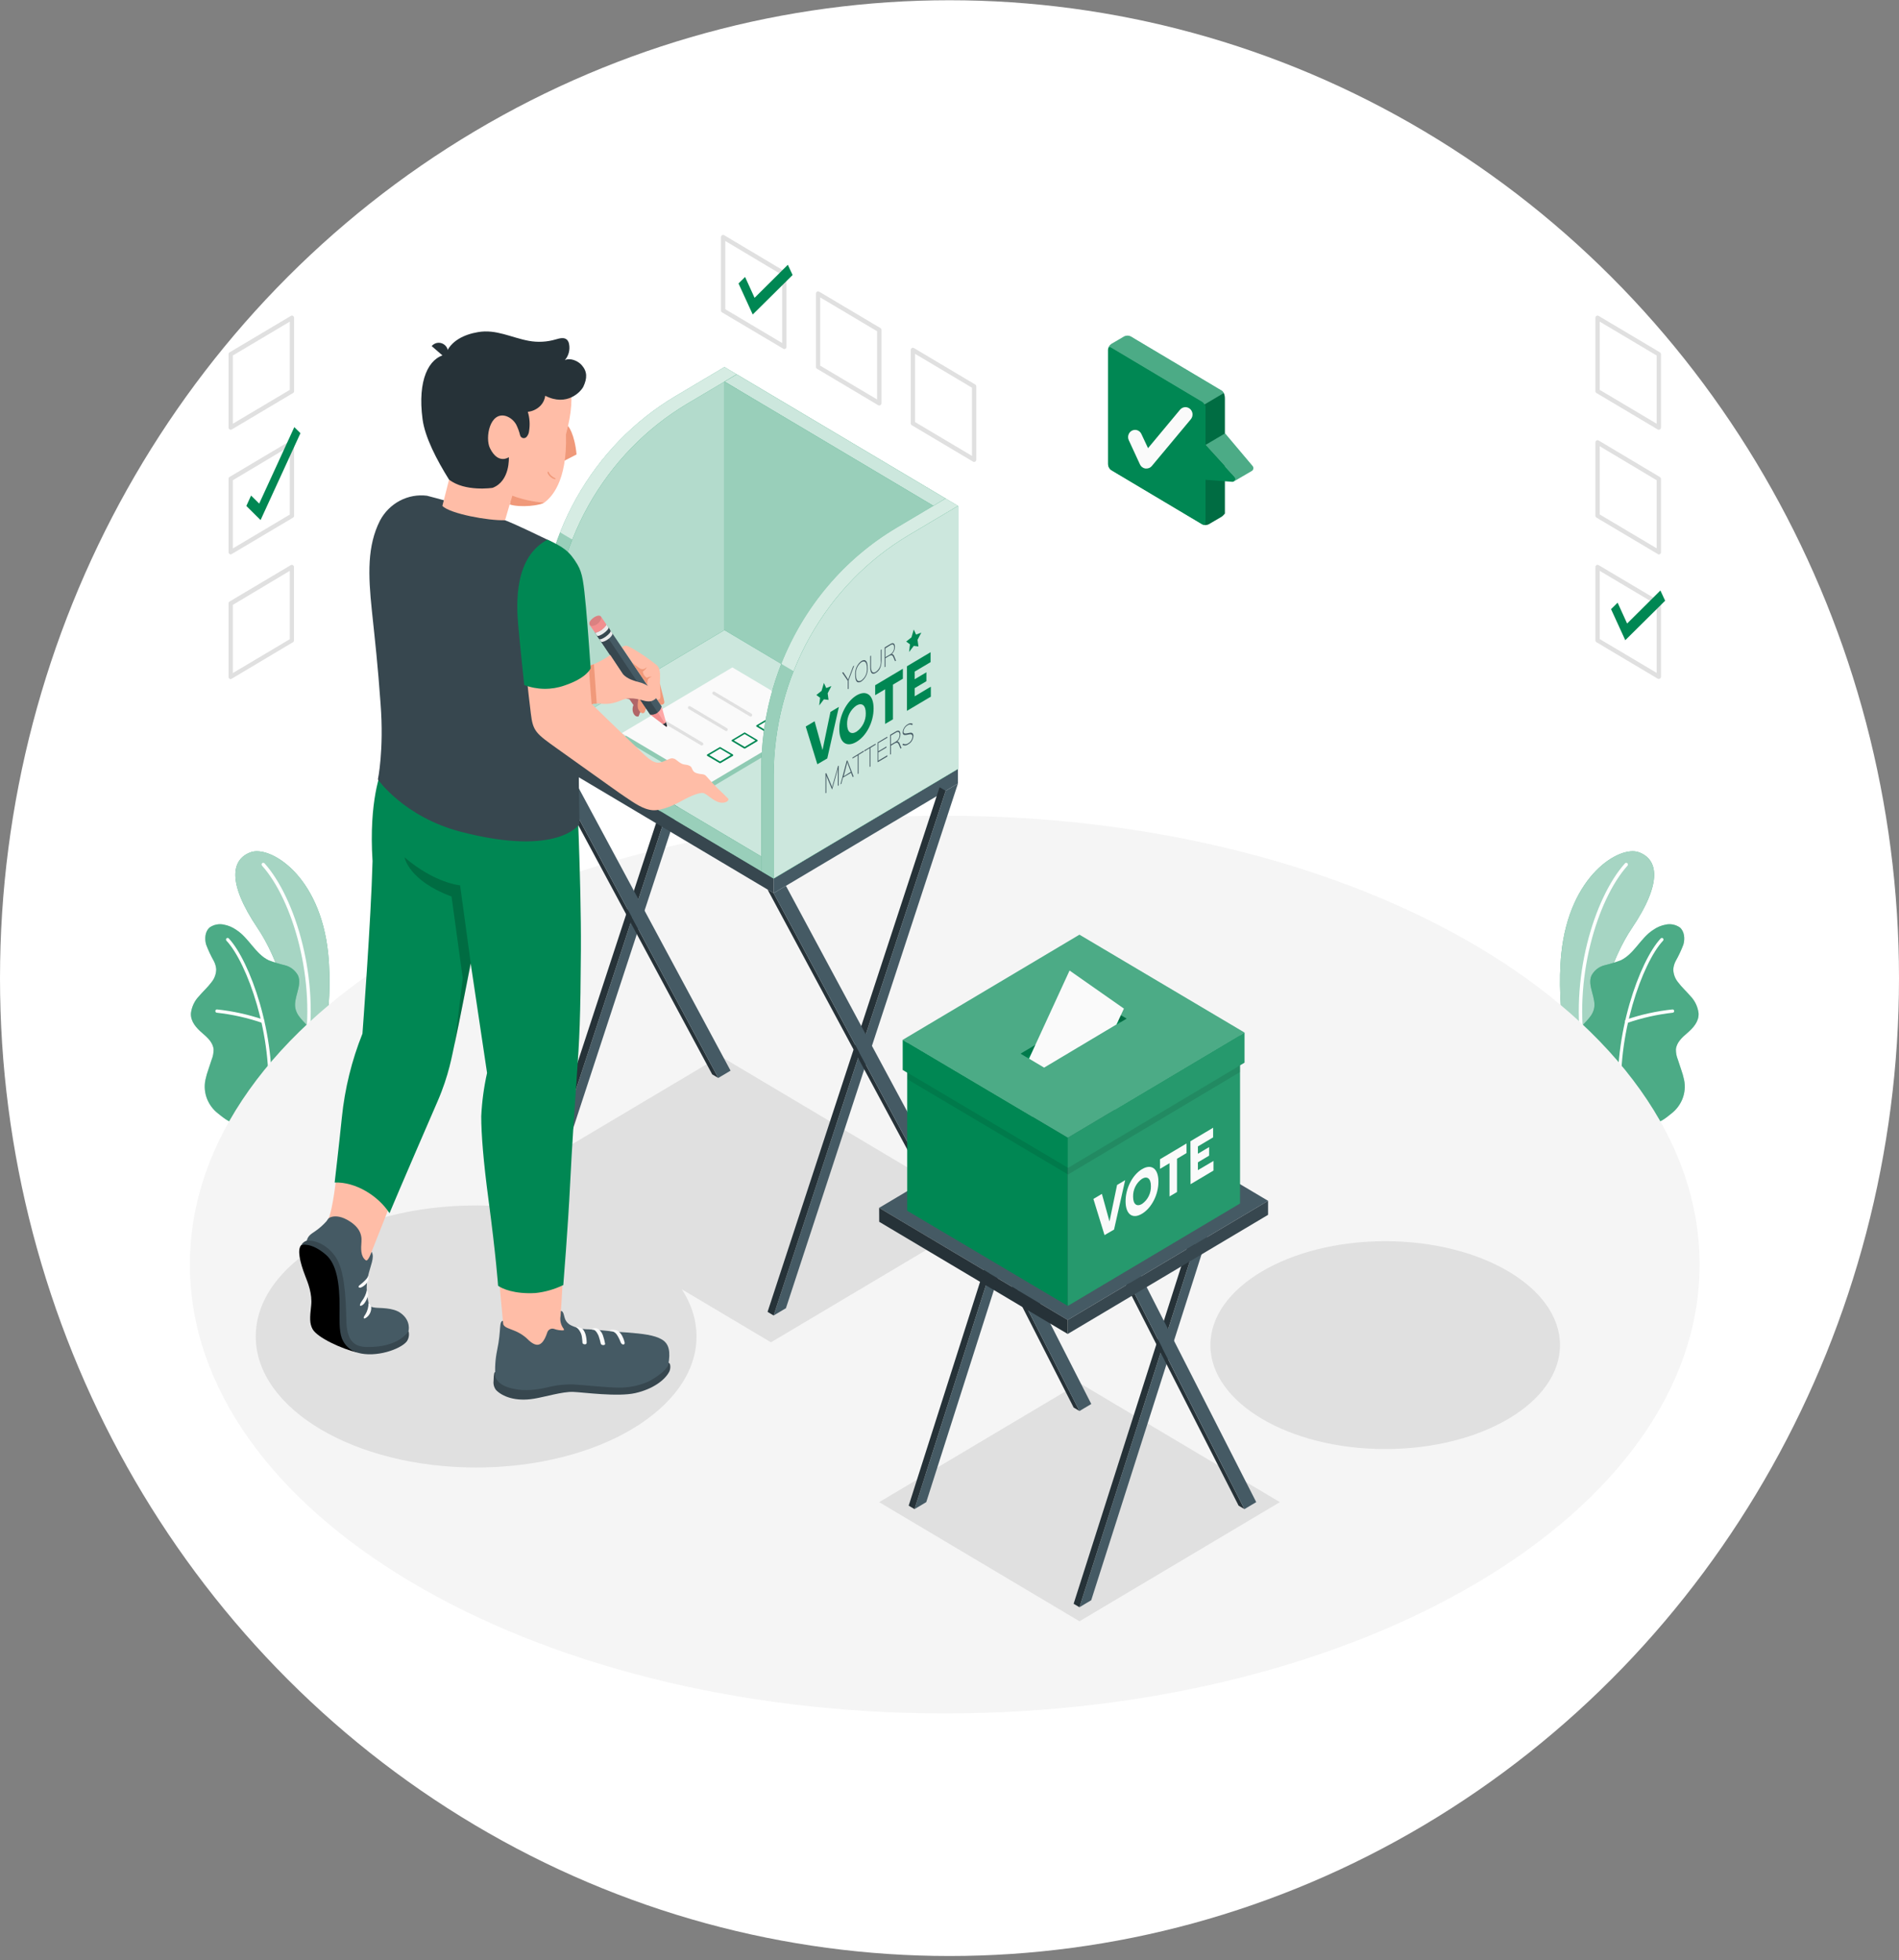 <svg width="187" height="193" viewBox="0 0 187 193" fill="none" xmlns="http://www.w3.org/2000/svg">
<rect x="0" y="0" width="187" height="193" fill="#808080" stroke="none"/>
<ellipse cx="93.5" cy="96.308" rx="93.5" ry="96.284" fill="white"/>
<path d="M29.06 106.889L31.455 105.464C31.455 105.464 32.881 99.359 32.314 93.87C31.514 86.148 26.579 83.242 24.702 83.909C22.825 84.575 22.282 86.821 25.389 91.419C27.22 94.132 29.471 99.782 29.06 106.889Z" fill="#008753"/>
<g opacity="0.65">
<path d="M29.06 106.889L31.455 105.464C31.455 105.464 32.881 99.359 32.314 93.87C31.514 86.148 26.579 83.242 24.702 83.909C22.825 84.575 22.282 86.821 25.389 91.419C27.22 94.132 29.471 99.782 29.06 106.889Z" fill="white"/>
</g>
<path d="M30.054 103.891H30.029C29.986 103.882 29.948 103.857 29.924 103.819C29.899 103.782 29.89 103.736 29.898 103.692C31.21 96.554 28.797 88.563 25.803 85.234C25.773 85.201 25.758 85.157 25.76 85.112C25.762 85.066 25.781 85.023 25.814 84.993C25.846 84.962 25.889 84.946 25.933 84.948C25.977 84.951 26.019 84.971 26.049 85.004C29.094 88.393 31.569 96.526 30.223 103.752C30.215 103.792 30.194 103.828 30.163 103.854C30.133 103.879 30.094 103.892 30.054 103.891Z" fill="white"/>
<path d="M23.027 110.473C22.672 110.663 21.718 109.823 21.454 109.621C21 109.265 20.642 108.795 20.414 108.256C20.158 107.645 20.093 106.967 20.23 106.317C20.303 105.974 20.4 105.636 20.519 105.306C20.626 104.99 20.733 104.656 20.844 104.327C20.972 104.012 21.036 103.674 21.034 103.332C20.982 102.65 20.421 102.145 19.908 101.706C19.341 101.219 18.758 100.591 18.801 99.773C18.875 99.14 19.152 98.55 19.586 98.096C19.988 97.622 20.46 97.205 20.831 96.703C21.121 96.349 21.283 95.903 21.291 95.44C21.269 95.157 21.191 94.882 21.061 94.631C20.764 94.108 20.507 93.561 20.295 92.995C20.132 92.414 20.194 91.703 20.647 91.315C20.849 91.177 21.075 91.082 21.312 91.034C21.549 90.986 21.794 90.987 22.031 91.037C22.479 91.118 22.905 91.298 23.279 91.564C24.506 92.351 25.15 93.927 26.459 94.552C26.982 94.749 27.515 94.913 28.057 95.042C28.329 95.109 28.584 95.233 28.806 95.407C29.028 95.581 29.213 95.801 29.349 96.052C29.79 97.088 28.818 98.288 29.109 99.378C29.37 100.326 30.247 100.752 30.707 101.633C30.895 102.024 30.957 102.467 30.882 102.896C30.803 103.62 30.595 104.322 30.269 104.968C29.903 105.632 29.498 106.272 29.057 106.885C29.057 106.885 23.083 110.451 23.027 110.473Z" fill="#008753"/>
<g opacity="0.3">
<path d="M23.027 110.473C22.672 110.663 21.718 109.823 21.454 109.621C21 109.265 20.642 108.795 20.414 108.256C20.158 107.645 20.093 106.967 20.23 106.317C20.303 105.974 20.4 105.636 20.519 105.306C20.626 104.99 20.733 104.656 20.844 104.327C20.972 104.012 21.036 103.674 21.034 103.332C20.982 102.65 20.421 102.145 19.908 101.706C19.341 101.219 18.758 100.591 18.801 99.773C18.875 99.14 19.152 98.55 19.586 98.096C19.988 97.622 20.46 97.205 20.831 96.703C21.121 96.349 21.283 95.903 21.291 95.44C21.269 95.157 21.191 94.882 21.061 94.631C20.764 94.108 20.507 93.561 20.295 92.995C20.132 92.414 20.194 91.703 20.647 91.315C20.849 91.177 21.075 91.082 21.312 91.034C21.549 90.986 21.794 90.987 22.031 91.037C22.479 91.118 22.905 91.298 23.279 91.564C24.506 92.351 25.15 93.927 26.459 94.552C26.982 94.749 27.515 94.913 28.057 95.042C28.329 95.109 28.584 95.233 28.806 95.407C29.028 95.581 29.213 95.801 29.349 96.052C29.79 97.088 28.818 98.288 29.109 99.378C29.37 100.326 30.247 100.752 30.707 101.633C30.895 102.024 30.957 102.467 30.882 102.896C30.803 103.62 30.595 104.322 30.269 104.968C29.903 105.632 29.498 106.272 29.057 106.885C29.057 106.885 23.083 110.451 23.027 110.473Z" fill="white"/>
</g>
<path d="M26.495 108.613C26.453 108.609 26.415 108.589 26.388 108.555C26.361 108.522 26.348 108.48 26.351 108.437C26.925 102.031 24.336 94.793 22.3 92.623C22.271 92.592 22.255 92.55 22.256 92.507C22.257 92.464 22.274 92.424 22.304 92.394C22.334 92.364 22.375 92.348 22.416 92.349C22.458 92.35 22.498 92.368 22.527 92.398C24.603 94.609 27.247 101.971 26.664 108.465C26.663 108.486 26.657 108.507 26.648 108.526C26.638 108.545 26.625 108.562 26.61 108.575C26.594 108.589 26.576 108.6 26.556 108.606C26.537 108.613 26.516 108.615 26.495 108.613Z" fill="white"/>
<path d="M25.88 100.718H25.834C24.378 100.218 22.873 99.881 21.347 99.713C21.326 99.712 21.307 99.706 21.288 99.696C21.27 99.687 21.254 99.673 21.241 99.657C21.228 99.641 21.218 99.622 21.212 99.602C21.206 99.582 21.204 99.561 21.206 99.54C21.206 99.518 21.212 99.496 21.221 99.477C21.23 99.457 21.243 99.44 21.259 99.426C21.276 99.412 21.295 99.401 21.315 99.396C21.335 99.39 21.357 99.388 21.378 99.391C22.93 99.555 24.46 99.892 25.941 100.396C25.975 100.41 26.003 100.436 26.021 100.47C26.038 100.504 26.044 100.542 26.036 100.579C26.029 100.617 26.01 100.65 25.981 100.674C25.953 100.698 25.917 100.711 25.88 100.711V100.718Z" fill="white"/>
<path d="M157.005 106.889L154.609 105.464C154.609 105.464 153.183 99.359 153.751 93.87C154.551 86.148 159.486 83.242 161.363 83.909C163.24 84.575 163.783 86.821 160.676 91.419C158.845 94.132 156.594 99.782 157.005 106.889Z" fill="#008753"/>
<g opacity="0.65">
<path d="M157.005 106.889L154.609 105.464C154.609 105.464 153.183 99.359 153.751 93.87C154.551 86.148 159.486 83.242 161.363 83.909C163.24 84.575 163.783 86.821 160.676 91.419C158.845 94.132 156.594 99.782 157.005 106.889Z" fill="white"/>
</g>
<path d="M156.011 103.892H156.036C156.079 103.883 156.117 103.858 156.142 103.82C156.167 103.783 156.176 103.737 156.168 103.693C154.855 96.571 157.269 88.567 160.262 85.239C160.292 85.205 160.308 85.161 160.306 85.115C160.304 85.07 160.284 85.027 160.252 84.997C160.219 84.966 160.176 84.95 160.132 84.952C160.088 84.954 160.047 84.974 160.017 85.008C156.971 88.397 154.496 96.529 155.843 103.756C155.851 103.795 155.872 103.831 155.903 103.856C155.934 103.88 155.972 103.893 156.011 103.892Z" fill="white"/>
<path d="M163.038 110.473C163.394 110.663 164.348 109.823 164.611 109.621C165.066 109.265 165.424 108.795 165.651 108.256C165.907 107.645 165.972 106.967 165.835 106.317C165.762 105.974 165.666 105.636 165.547 105.306C165.439 104.99 165.332 104.656 165.222 104.327C165.094 104.012 165.029 103.674 165.031 103.332C165.084 102.65 165.645 102.145 166.157 101.706C166.724 101.219 167.307 100.591 167.264 99.773C167.19 99.14 166.914 98.55 166.479 98.096C166.077 97.622 165.605 97.205 165.234 96.703C164.944 96.349 164.782 95.903 164.774 95.44C164.797 95.157 164.875 94.882 165.004 94.631C165.302 94.108 165.558 93.561 165.771 92.995C165.933 92.414 165.872 91.703 165.418 91.315C165.216 91.177 164.991 91.082 164.753 91.034C164.516 90.986 164.272 90.987 164.035 91.037C163.587 91.118 163.161 91.298 162.786 91.564C161.56 92.351 160.916 93.927 159.606 94.552C159.084 94.749 158.55 94.913 158.008 95.042C157.737 95.109 157.482 95.233 157.259 95.407C157.037 95.581 156.852 95.801 156.717 96.052C156.275 97.088 157.247 98.288 156.956 99.378C156.695 100.326 155.818 100.752 155.358 101.633C155.17 102.024 155.109 102.467 155.183 102.896C155.263 103.62 155.471 104.322 155.797 104.968C156.163 105.632 156.567 106.272 157.008 106.885C157.008 106.885 162.983 110.451 163.038 110.473Z" fill="#008753"/>
<g opacity="0.3">
<path d="M163.038 110.473C163.394 110.663 164.348 109.823 164.611 109.621C165.066 109.265 165.424 108.795 165.651 108.256C165.907 107.645 165.972 106.967 165.835 106.317C165.762 105.974 165.666 105.636 165.547 105.306C165.439 104.99 165.332 104.656 165.222 104.327C165.094 104.012 165.029 103.674 165.031 103.332C165.084 102.65 165.645 102.145 166.157 101.706C166.724 101.219 167.307 100.591 167.264 99.773C167.19 99.14 166.914 98.55 166.479 98.096C166.077 97.622 165.605 97.205 165.234 96.703C164.944 96.349 164.782 95.903 164.774 95.44C164.797 95.157 164.875 94.882 165.004 94.631C165.302 94.108 165.558 93.561 165.771 92.995C165.933 92.414 165.872 91.703 165.418 91.315C165.216 91.177 164.991 91.082 164.753 91.034C164.516 90.986 164.272 90.987 164.035 91.037C163.587 91.118 163.161 91.298 162.786 91.564C161.56 92.351 160.916 93.927 159.606 94.552C159.084 94.749 158.55 94.913 158.008 95.042C157.737 95.109 157.482 95.233 157.259 95.407C157.037 95.581 156.852 95.801 156.717 96.052C156.275 97.088 157.247 98.288 156.956 99.378C156.695 100.326 155.818 100.752 155.358 101.633C155.17 102.024 155.109 102.467 155.183 102.896C155.263 103.62 155.471 104.322 155.797 104.968C156.163 105.632 156.567 106.272 157.008 106.885C157.008 106.885 162.983 110.451 163.038 110.473Z" fill="white"/>
</g>
<path d="M159.569 108.613C159.611 108.609 159.649 108.589 159.676 108.555C159.703 108.522 159.717 108.48 159.713 108.437C159.14 102.031 161.728 94.793 163.765 92.623C163.794 92.592 163.809 92.55 163.808 92.507C163.808 92.464 163.79 92.424 163.76 92.394C163.73 92.364 163.69 92.348 163.648 92.349C163.606 92.35 163.567 92.368 163.538 92.398C161.461 94.609 158.818 101.971 159.4 108.465C159.402 108.486 159.407 108.507 159.417 108.526C159.426 108.545 159.439 108.562 159.455 108.575C159.47 108.589 159.489 108.6 159.508 108.606C159.528 108.613 159.548 108.615 159.569 108.613Z" fill="white"/>
<path d="M160.2 100.718H160.246C161.698 100.219 163.197 99.882 164.718 99.713C164.738 99.712 164.758 99.706 164.777 99.696C164.795 99.687 164.811 99.673 164.824 99.657C164.837 99.641 164.847 99.622 164.853 99.602C164.859 99.582 164.861 99.561 164.859 99.54C164.858 99.518 164.853 99.496 164.844 99.477C164.835 99.457 164.822 99.44 164.805 99.426C164.789 99.412 164.77 99.401 164.75 99.396C164.73 99.39 164.708 99.388 164.687 99.391C163.135 99.555 161.605 99.892 160.124 100.396C160.09 100.41 160.061 100.436 160.044 100.47C160.027 100.504 160.021 100.542 160.028 100.579C160.036 100.617 160.055 100.65 160.084 100.674C160.112 100.698 160.148 100.711 160.185 100.711L160.2 100.718Z" fill="white"/>
<path d="M93.032 168.707C134.084 168.707 167.364 148.92 167.364 124.512C167.364 100.104 134.084 80.317 93.032 80.317C51.979 80.317 18.699 100.104 18.699 124.512C18.699 148.92 51.979 168.707 93.032 168.707Z" fill="#F5F5F5"/>
<path d="M75.919 132.165L97.121 119.56L70.929 103.989L49.727 116.594L75.919 132.165Z" fill="#E0E0E0"/>
<path d="M106.301 159.633L126.032 147.903L106.301 136.173L86.574 147.903L106.301 159.633Z" fill="#E0E0E0"/>
<path d="M136.404 142.676C145.91 142.676 153.616 138.095 153.616 132.443C153.616 126.791 145.91 122.21 136.404 122.21C126.898 122.21 119.191 126.791 119.191 132.443C119.191 138.095 126.898 142.676 136.404 142.676Z" fill="#E0E0E0"/>
<path d="M46.886 144.492C58.872 144.492 68.588 138.716 68.588 131.59C68.588 124.465 58.872 118.688 46.886 118.688C34.9 118.688 25.184 124.465 25.184 131.59C25.184 138.716 34.9 144.492 46.886 144.492Z" fill="#E0E0E0"/>
<path d="M22.718 42.313C22.681 42.313 22.645 42.303 22.613 42.285C22.58 42.266 22.553 42.238 22.534 42.205C22.515 42.172 22.506 42.134 22.506 42.095V34.878C22.506 34.84 22.515 34.802 22.534 34.768C22.553 34.735 22.58 34.707 22.613 34.689L28.643 31.104C28.675 31.084 28.712 31.073 28.749 31.073C28.786 31.073 28.823 31.084 28.855 31.104C28.887 31.123 28.913 31.151 28.931 31.184C28.95 31.218 28.959 31.255 28.959 31.294V38.514C28.959 38.552 28.949 38.589 28.93 38.622C28.911 38.655 28.884 38.682 28.852 38.7L22.825 42.285C22.792 42.303 22.755 42.313 22.718 42.313ZM22.929 35.001V41.719L28.536 38.387V31.669L22.929 35.001Z" fill="#E0E0E0"/>
<path d="M22.718 54.583C22.68 54.584 22.644 54.573 22.613 54.552C22.581 54.533 22.553 54.506 22.535 54.474C22.516 54.441 22.506 54.403 22.506 54.365V47.145C22.506 47.107 22.515 47.069 22.534 47.035C22.553 47.002 22.58 46.974 22.613 46.956L28.643 43.371C28.675 43.352 28.712 43.343 28.749 43.343C28.786 43.343 28.822 43.352 28.855 43.371C28.887 43.39 28.913 43.418 28.931 43.451C28.95 43.485 28.959 43.522 28.959 43.56V50.781C28.959 50.819 28.949 50.857 28.93 50.89C28.911 50.923 28.884 50.951 28.852 50.97L22.825 54.548C22.793 54.571 22.756 54.583 22.718 54.583ZM22.929 47.284V53.999L28.536 50.667V43.936L22.929 47.284Z" fill="#E0E0E0"/>
<path d="M25.659 51.208L24.258 49.818L24.724 48.795L25.524 49.584L28.981 42.055L29.585 42.652L25.659 51.208Z" fill="#008753"/>
<path d="M22.718 66.866C22.681 66.867 22.645 66.857 22.613 66.838C22.581 66.819 22.554 66.791 22.535 66.758C22.516 66.725 22.506 66.687 22.506 66.648V59.413C22.506 59.374 22.516 59.336 22.535 59.303C22.553 59.27 22.581 59.242 22.613 59.223L28.643 55.639C28.675 55.622 28.71 55.614 28.746 55.615C28.782 55.617 28.816 55.627 28.847 55.646C28.878 55.665 28.903 55.692 28.921 55.724C28.939 55.755 28.949 55.791 28.95 55.828V63.048C28.95 63.087 28.94 63.124 28.921 63.158C28.902 63.191 28.875 63.219 28.842 63.237L22.825 66.822C22.793 66.846 22.756 66.862 22.718 66.866ZM22.929 59.555V66.269L28.536 62.937V56.207L22.929 59.555Z" fill="#E0E0E0"/>
<path d="M163.24 42.285L157.213 38.7C157.18 38.682 157.153 38.655 157.134 38.622C157.115 38.589 157.105 38.552 157.105 38.514V31.294C157.105 31.255 157.115 31.218 157.133 31.184C157.151 31.151 157.178 31.123 157.21 31.104C157.242 31.084 157.278 31.073 157.316 31.073C157.353 31.073 157.39 31.084 157.421 31.104L163.451 34.689C163.484 34.707 163.511 34.735 163.53 34.768C163.549 34.802 163.559 34.84 163.559 34.878V42.095C163.559 42.134 163.549 42.172 163.53 42.205C163.511 42.238 163.484 42.266 163.451 42.285C163.419 42.303 163.383 42.313 163.347 42.313C163.309 42.313 163.272 42.303 163.24 42.285ZM157.529 31.669V38.387L163.135 41.719V35.001L157.529 31.669Z" fill="#E0E0E0"/>
<path d="M163.24 54.548L157.213 50.967C157.18 50.948 157.153 50.92 157.134 50.887C157.115 50.854 157.105 50.816 157.105 50.777V43.56C157.105 43.522 157.115 43.485 157.133 43.451C157.151 43.418 157.178 43.39 157.21 43.371C157.242 43.352 157.279 43.343 157.316 43.343C157.353 43.343 157.389 43.352 157.421 43.371L163.451 46.968C163.484 46.987 163.511 47.015 163.53 47.048C163.549 47.081 163.559 47.119 163.559 47.158V54.378C163.559 54.416 163.549 54.453 163.53 54.486C163.511 54.519 163.484 54.546 163.451 54.564C163.42 54.586 163.384 54.596 163.347 54.596C163.307 54.592 163.27 54.575 163.24 54.548ZM157.529 43.936V50.654L163.135 53.986V47.284L157.529 43.936Z" fill="#E0E0E0"/>
<path d="M163.24 66.822L157.213 63.237C157.18 63.219 157.153 63.191 157.134 63.158C157.115 63.124 157.105 63.087 157.105 63.048V55.828C157.106 55.791 157.116 55.755 157.134 55.724C157.152 55.692 157.178 55.665 157.208 55.646C157.239 55.627 157.274 55.617 157.309 55.615C157.345 55.614 157.38 55.622 157.412 55.639L163.451 59.223C163.484 59.242 163.511 59.27 163.53 59.303C163.549 59.336 163.558 59.374 163.559 59.413V66.633C163.558 66.671 163.548 66.709 163.529 66.742C163.51 66.775 163.484 66.803 163.451 66.822C163.419 66.841 163.383 66.851 163.347 66.851C163.309 66.85 163.272 66.841 163.24 66.822ZM157.529 56.207V62.922L163.135 66.254V59.539L157.529 56.207Z" fill="#E0E0E0"/>
<path d="M160.046 63.035L158.645 59.978L159.292 59.34L160.227 61.393L163.503 58.14L163.972 59.147L160.046 63.035Z" fill="#008753"/>
<path d="M77.13 34.335L71.1 30.757C71.069 30.738 71.042 30.711 71.024 30.678C71.006 30.645 70.996 30.608 70.996 30.57V23.351C70.996 23.312 71.007 23.274 71.025 23.241C71.044 23.208 71.071 23.18 71.103 23.161C71.136 23.142 71.172 23.133 71.209 23.133C71.246 23.133 71.283 23.142 71.315 23.161L77.342 26.755C77.374 26.775 77.4 26.802 77.419 26.836C77.437 26.869 77.446 26.907 77.446 26.945V34.152C77.446 34.19 77.437 34.228 77.419 34.261C77.4 34.294 77.374 34.322 77.342 34.342C77.309 34.361 77.272 34.372 77.234 34.373C77.197 34.37 77.161 34.357 77.13 34.335ZM71.419 23.726V30.444L77.023 33.776V27.071L71.419 23.726Z" fill="#E0E0E0"/>
<path d="M74.124 30.966L72.723 27.909L73.37 27.27L74.305 29.323L77.581 26.07L78.05 27.078L74.124 30.966Z" fill="#008753"/>
<path d="M86.478 39.897L80.457 36.312C80.424 36.294 80.397 36.267 80.378 36.235C80.359 36.202 80.35 36.164 80.35 36.126V28.906C80.349 28.868 80.359 28.83 80.377 28.797C80.395 28.764 80.422 28.736 80.454 28.717C80.486 28.698 80.523 28.689 80.56 28.689C80.597 28.689 80.633 28.698 80.665 28.717L86.695 32.301C86.728 32.32 86.755 32.348 86.774 32.381C86.793 32.414 86.803 32.452 86.803 32.491V39.705C86.801 39.762 86.778 39.817 86.739 39.858C86.7 39.899 86.647 39.923 86.591 39.926C86.551 39.927 86.512 39.917 86.478 39.897ZM80.764 29.282V36L86.37 39.332V32.614L80.764 29.282Z" fill="#E0E0E0"/>
<path d="M95.818 45.453L89.791 41.871C89.758 41.852 89.731 41.825 89.712 41.791C89.694 41.758 89.684 41.72 89.684 41.682V34.462C89.683 34.424 89.693 34.386 89.711 34.353C89.729 34.319 89.756 34.292 89.788 34.272C89.82 34.254 89.857 34.244 89.894 34.244C89.931 34.244 89.967 34.254 89.999 34.272L96.029 37.857C96.062 37.876 96.089 37.903 96.108 37.937C96.127 37.97 96.137 38.008 96.137 38.047V45.267C96.137 45.305 96.127 45.342 96.108 45.375C96.089 45.408 96.062 45.435 96.029 45.453C95.998 45.474 95.962 45.485 95.925 45.484C95.887 45.485 95.85 45.474 95.818 45.453ZM90.107 34.838V41.556L95.713 44.888V38.173L90.107 34.838Z" fill="#E0E0E0"/>
<path d="M71.94 63.831L55.001 115.489L53.789 116.209L70.731 64.551L71.94 63.831Z" fill="#455A64"/>
<path d="M53.789 116.209L53.191 115.855L70.131 64.194L70.732 64.551L53.789 116.209Z" fill="#263238"/>
<path d="M70.732 106.137L70.131 105.783L53.191 74.269L53.789 74.623L70.732 106.137Z" fill="#263238"/>
<path d="M55.001 73.903L71.94 105.417L70.731 106.137L53.789 74.623L55.001 73.903Z" fill="#455A64"/>
<path d="M76.182 86.499V87.939L94.332 77.147V75.71L76.182 86.499Z" fill="#455A64"/>
<path d="M76.182 86.498V87.939L53.191 74.269V72.829L76.182 86.498Z" fill="#37474F"/>
<path d="M94.332 77.147L77.393 128.807L76.182 129.524L93.124 77.867L94.332 77.147Z" fill="#455A64"/>
<path d="M76.182 129.524L75.584 129.171L92.523 77.51L93.124 77.867L76.182 129.524Z" fill="#263238"/>
<path d="M93.124 119.453L92.523 119.099L75.584 87.585L76.182 87.939L93.124 119.453Z" fill="#263238"/>
<path d="M77.393 87.219L94.332 118.733L93.124 119.453L76.182 87.939L77.393 87.219Z" fill="#455A64"/>
<path d="M71.342 36.139L66.496 39.019C62.45 41.425 59.09 44.886 56.754 49.054C54.419 53.221 53.19 57.949 53.191 62.76V72.839L54.4 73.559L72.55 62.76V36.862L71.342 36.139Z" fill="#008753"/>
<path opacity="0.6" d="M71.342 36.139L66.496 39.019C62.45 41.425 59.09 44.886 56.754 49.054C54.419 53.221 53.19 57.949 53.191 62.76V72.839L54.4 73.559L72.55 62.76V36.862L71.342 36.139Z" fill="white"/>
<path opacity="0.6" d="M55.156 52.416L72.549 62.76V36.862L71.341 36.142L66.495 39.022C61.375 42.065 57.386 46.778 55.156 52.416Z" fill="white"/>
<path d="M54.387 73.55V63.471C54.387 58.661 55.617 53.935 57.953 49.769C60.289 45.603 63.649 42.144 67.695 39.74L72.55 36.862V62.761L54.387 73.55Z" fill="#008753"/>
<path opacity="0.7" d="M54.387 73.55V63.471C54.387 58.661 55.617 53.935 57.953 49.769C60.289 45.603 63.649 42.144 67.695 39.74L72.55 36.862V62.761L54.387 73.55Z" fill="white"/>
<path d="M74.974 84.341L54.4 72.109L72.551 61.32L93.125 73.549L74.974 84.341Z" fill="#008753"/>
<path opacity="0.8" d="M74.974 84.341L54.4 72.109L72.551 61.32L93.125 73.549L74.974 84.341Z" fill="white"/>
<path d="M74.974 85.782V84.342L54.4 72.109V73.55L74.974 85.782Z" fill="#008753"/>
<path opacity="0.6" d="M74.974 85.782V84.342L54.4 72.109V73.55L74.974 85.782Z" fill="white"/>
<path opacity="0.3" d="M61.227 72.699L69.698 77.737L80.589 71.262L72.118 66.225L61.227 72.699Z" fill="#008753"/>
<path d="M61.227 72.188L69.698 77.222L80.589 70.747L72.118 65.713L61.227 72.188Z" fill="#FAFAFA"/>
<path d="M75.746 72.264C75.734 72.267 75.721 72.267 75.709 72.264L74.501 71.544C74.489 71.537 74.48 71.528 74.473 71.516C74.466 71.505 74.463 71.491 74.463 71.478C74.463 71.464 74.466 71.451 74.473 71.439C74.48 71.428 74.489 71.418 74.501 71.411L75.709 70.691C75.721 70.685 75.733 70.682 75.746 70.682C75.759 70.682 75.772 70.685 75.783 70.691L77.01 71.411C77.021 71.418 77.031 71.428 77.037 71.439C77.044 71.451 77.048 71.464 77.048 71.478C77.048 71.491 77.044 71.505 77.037 71.516C77.031 71.528 77.021 71.537 77.01 71.544L75.783 72.264C75.771 72.267 75.758 72.267 75.746 72.264ZM74.685 71.468L75.746 72.1L76.807 71.468L75.746 70.837L74.685 71.468Z" fill="#008753"/>
<path d="M73.326 73.704H73.289L72.081 72.984C72.069 72.977 72.06 72.967 72.053 72.956C72.046 72.944 72.042 72.931 72.041 72.918C72.041 72.904 72.044 72.89 72.052 72.878C72.059 72.867 72.069 72.857 72.081 72.851L73.289 72.131C73.3 72.123 73.313 72.119 73.326 72.119C73.339 72.119 73.352 72.123 73.363 72.131L74.574 72.851C74.586 72.858 74.595 72.868 74.602 72.879C74.608 72.891 74.611 72.904 74.611 72.918C74.611 72.931 74.607 72.944 74.6 72.955C74.594 72.967 74.585 72.976 74.574 72.984L73.363 73.704C73.351 73.707 73.338 73.707 73.326 73.704ZM72.265 72.908L73.326 73.54L74.387 72.908L73.326 72.276L72.265 72.908Z" fill="#008753"/>
<path d="M70.906 75.141C70.894 75.144 70.881 75.144 70.869 75.141L69.642 74.421C69.631 74.414 69.622 74.405 69.615 74.393C69.609 74.381 69.605 74.368 69.606 74.355C69.606 74.341 69.61 74.329 69.616 74.317C69.623 74.306 69.632 74.296 69.642 74.288L70.869 73.568C70.88 73.562 70.893 73.559 70.906 73.559C70.919 73.559 70.931 73.562 70.943 73.568L72.169 74.288C72.18 74.296 72.189 74.306 72.195 74.317C72.202 74.329 72.206 74.341 72.206 74.355C72.206 74.368 72.203 74.381 72.197 74.393C72.19 74.405 72.181 74.414 72.169 74.421L70.943 75.141C70.931 75.144 70.918 75.144 70.906 75.141ZM69.845 74.345L70.906 74.977L71.967 74.345L70.906 73.714L69.845 74.345Z" fill="#008753"/>
<path d="M73.922 70.555C73.896 70.555 73.871 70.548 73.848 70.536L70.217 68.379C70.183 68.358 70.158 68.324 70.148 68.284C70.138 68.245 70.142 68.203 70.162 68.167C70.182 68.132 70.215 68.107 70.254 68.097C70.292 68.087 70.333 68.093 70.367 68.113L73.995 70.27C74.024 70.287 74.047 70.313 74.06 70.344C74.073 70.375 74.075 70.41 74.067 70.442C74.058 70.475 74.039 70.504 74.013 70.524C73.987 70.544 73.955 70.555 73.922 70.555Z" fill="#E0E0E0"/>
<path d="M71.511 71.983C71.485 71.981 71.46 71.974 71.438 71.961L67.809 69.804C67.778 69.782 67.757 69.749 67.748 69.711C67.74 69.673 67.745 69.634 67.764 69.6C67.782 69.567 67.812 69.541 67.848 69.529C67.883 69.517 67.922 69.519 67.957 69.535L71.588 71.696C71.605 71.706 71.619 71.719 71.631 71.735C71.643 71.751 71.651 71.769 71.656 71.789C71.661 71.808 71.662 71.828 71.659 71.848C71.656 71.868 71.65 71.887 71.64 71.904C71.628 71.928 71.609 71.948 71.586 71.962C71.564 71.976 71.538 71.983 71.511 71.983Z" fill="#E0E0E0"/>
<path d="M69.109 73.404C69.083 73.404 69.056 73.398 69.033 73.385L65.404 71.228C65.37 71.207 65.346 71.173 65.335 71.134C65.325 71.094 65.33 71.052 65.349 71.016C65.359 70.999 65.372 70.984 65.388 70.972C65.403 70.96 65.421 70.951 65.439 70.946C65.458 70.941 65.478 70.94 65.497 70.943C65.516 70.946 65.535 70.953 65.552 70.963L69.183 73.12C69.217 73.14 69.241 73.174 69.252 73.213C69.262 73.251 69.257 73.293 69.238 73.328C69.225 73.352 69.206 73.371 69.184 73.384C69.161 73.397 69.135 73.404 69.109 73.404Z" fill="#E0E0E0"/>
<path d="M72.55 36.858L93.124 49.087L91.912 49.808L71.342 37.575L72.55 36.858Z" fill="#008753"/>
<path opacity="0.8" d="M72.55 36.858L93.124 49.087L91.912 49.808L71.342 37.575L72.55 36.858Z" fill="white"/>
<path d="M71.342 37.575V62.04L91.912 74.269V49.807L71.342 37.575Z" fill="#008753"/>
<path opacity="0.6" d="M71.342 37.575V62.04L91.912 74.269V49.807L71.342 37.575Z" fill="white"/>
<path d="M93.123 49.088L88.277 51.968C84.231 54.375 80.872 57.836 78.536 62.003C76.201 66.171 74.972 70.898 74.973 75.71V85.788L76.181 86.505L94.332 75.71V49.811L93.123 49.088Z" fill="#008753"/>
<path opacity="0.6" d="M93.123 49.088L88.277 51.968C84.231 54.375 80.872 57.836 78.536 62.003C76.201 66.171 74.972 70.898 74.973 75.71V85.788L76.181 86.505L94.332 75.71V49.811L93.123 49.088Z" fill="white"/>
<path opacity="0.6" d="M76.939 65.366L94.333 75.709V49.811L93.124 49.091L88.278 51.971C83.159 55.015 79.169 59.728 76.939 65.366Z" fill="white"/>
<path d="M76.182 86.499V76.421C76.182 71.61 77.412 66.884 79.748 62.718C82.084 58.553 85.444 55.093 89.49 52.689L94.332 49.812V75.71L76.182 86.499Z" fill="#008753"/>
<path opacity="0.8" d="M76.182 86.499V76.421C76.182 71.61 77.412 66.884 79.748 62.718C82.084 58.553 85.444 55.093 89.49 52.689L94.332 49.812V75.71L76.182 86.499Z" fill="white"/>
<path d="M84.114 65.54L83.565 66.993V67.814L83.482 67.865V67.034L82.93 66.238L83.034 66.178L83.433 66.769L83.525 66.917L83.611 66.664L84.012 65.597L84.114 65.54Z" fill="#455A64"/>
<path d="M84.826 67.097C84.418 67.337 84.213 67.097 84.213 66.465C84.191 66.2 84.235 65.933 84.343 65.69C84.45 65.448 84.617 65.238 84.826 65.082C85.234 64.842 85.439 65.116 85.439 65.713C85.464 65.979 85.421 66.247 85.313 66.49C85.206 66.733 85.037 66.942 84.826 67.097ZM84.826 65.202C84.641 65.342 84.495 65.528 84.4 65.743C84.306 65.959 84.266 66.195 84.286 66.43C84.286 66.91 84.439 67.226 84.826 66.993C85.009 66.857 85.156 66.675 85.25 66.464C85.345 66.253 85.385 66.021 85.366 65.789C85.366 65.312 85.219 64.971 84.826 65.198V65.202Z" fill="#455A64"/>
<path d="M86.813 63.938V65C86.813 65.606 86.635 66.02 86.255 66.247C85.874 66.475 85.693 66.272 85.693 65.666V64.602L85.773 64.554V65.628C85.773 66.111 85.908 66.348 86.255 66.143C86.423 66.024 86.557 65.86 86.641 65.668C86.725 65.477 86.757 65.265 86.733 65.056V63.986L86.813 63.938Z" fill="#455A64"/>
<path d="M88.23 65.047L88.138 65.104L87.966 64.693C87.889 64.504 87.773 64.462 87.57 64.582L87.193 64.807V65.65L87.113 65.697V63.745L87.693 63.401C87.938 63.256 88.125 63.319 88.125 63.692C88.126 63.826 88.099 63.959 88.046 64.081C87.993 64.204 87.916 64.313 87.819 64.402C87.929 64.402 88 64.481 88.046 64.589L88.23 65.047ZM87.699 63.512L87.19 63.828V64.69V64.709L87.681 64.418C87.792 64.35 87.885 64.253 87.949 64.136C88.014 64.02 88.048 63.889 88.049 63.755C88.049 63.433 87.895 63.392 87.699 63.512Z" fill="#455A64"/>
<path d="M80.486 75.249L79.342 71.534L80.216 71.016L80.71 72.807C80.906 73.512 80.986 73.805 80.989 73.821H81.004C81.004 73.799 81.084 73.414 81.277 72.498L81.777 70.097L82.608 69.602L81.464 74.677L80.486 75.249Z" fill="#008753"/>
<path d="M84.335 68.476C85.317 67.895 86.025 68.416 86.025 69.759C86.025 71.101 85.317 72.465 84.335 73.046C83.354 73.628 82.648 73.11 82.648 71.783C82.648 70.457 83.357 69.076 84.335 68.476ZM84.335 72.049C84.626 71.848 84.862 71.575 85.023 71.256C85.184 70.936 85.264 70.58 85.255 70.22C85.255 69.427 84.869 69.156 84.335 69.468C84.044 69.67 83.807 69.944 83.646 70.266C83.485 70.587 83.406 70.945 83.415 71.306C83.421 72.09 83.805 72.364 84.335 72.049Z" fill="#008753"/>
<path d="M87.93 67.409V70.823L87.163 71.281V67.864L86.182 68.448V67.469L88.908 65.846V66.828L87.93 67.409Z" fill="#008753"/>
<path d="M89.307 65.602L91.638 64.216V65.195L90.073 66.124V66.878L91.227 66.193V67.071L90.073 67.756V68.558L91.662 67.611V68.593L89.307 69.992V65.602Z" fill="#008753"/>
<path d="M82.583 77.336L82.507 77.38V75.675L82.409 76.066L81.939 77.743L81.467 76.619L81.369 76.35V78.062L81.289 78.106V76.155L81.363 76.114L81.869 77.317L81.942 77.51L82.013 77.232L82.522 75.425L82.593 75.381L82.583 77.336Z" fill="#455A64"/>
<path d="M84.059 76.458L83.97 76.511L83.808 76.091L83.01 76.565L82.851 77.175L82.762 77.228L83.375 74.913L83.446 74.869L84.059 76.458ZM83.78 75.997L83.473 75.172L83.436 75.024L83.394 75.217L83.087 76.417V76.436L83.78 75.997Z" fill="#455A64"/>
<path d="M85.059 74.013L84.544 74.329V76.164L84.465 76.212V74.374L83.949 74.689V74.588L85.059 73.909V74.013Z" fill="#455A64"/>
<path d="M86.23 73.318L85.715 73.634V75.469L85.635 75.517V73.666L85.123 73.982V73.877L86.221 73.224L86.23 73.318Z" fill="#455A64"/>
<path d="M87.381 74.484L86.424 75.053V73.101L87.381 72.532V72.636L86.494 73.161V73.957V73.972L87.295 73.496V73.6L86.494 74.077V74.876V74.891L87.381 74.364V74.484Z" fill="#455A64"/>
<path d="M88.769 73.656L88.677 73.713L88.505 73.302C88.428 73.113 88.312 73.072 88.109 73.192L87.732 73.416V74.259L87.652 74.307V72.355L88.232 72.011C88.477 71.865 88.665 71.928 88.665 72.301C88.665 72.435 88.638 72.568 88.585 72.69C88.532 72.813 88.455 72.922 88.358 73.012C88.468 73.012 88.542 73.091 88.585 73.198L88.769 73.656ZM88.238 72.124L87.729 72.424V73.287V73.305L88.22 73.015C88.331 72.946 88.424 72.849 88.488 72.733C88.553 72.617 88.587 72.486 88.588 72.352C88.588 72.042 88.431 72.007 88.238 72.124Z" fill="#455A64"/>
<path d="M89.41 73.299C89.333 73.359 89.241 73.395 89.145 73.403C89.049 73.411 88.952 73.39 88.867 73.343L88.932 73.217C89.004 73.262 89.088 73.284 89.172 73.281C89.257 73.278 89.338 73.249 89.407 73.198C89.531 73.136 89.637 73.041 89.715 72.924C89.793 72.806 89.84 72.67 89.852 72.529C89.852 72.352 89.754 72.26 89.545 72.304L89.284 72.358C89.027 72.405 88.889 72.358 88.889 72.105C88.901 71.938 88.955 71.776 89.046 71.636C89.137 71.496 89.261 71.382 89.407 71.306C89.474 71.253 89.555 71.221 89.64 71.216C89.725 71.21 89.809 71.231 89.882 71.275L89.821 71.398C89.761 71.355 89.689 71.331 89.615 71.331C89.542 71.331 89.47 71.355 89.41 71.398C89.291 71.457 89.189 71.545 89.112 71.656C89.035 71.766 88.987 71.895 88.972 72.03C88.972 72.238 89.112 72.248 89.336 72.203L89.576 72.156C89.846 72.105 89.944 72.232 89.944 72.45C89.938 72.628 89.886 72.801 89.792 72.951C89.698 73.101 89.566 73.221 89.41 73.299Z" fill="#455A64"/>
<path d="M89.981 61.983L90.21 62.486L90.726 62.283L90.352 63L90.441 63.651L89.981 63.594L89.52 64.197L89.609 63.443L89.238 63.168L89.751 62.76L89.981 61.983Z" fill="#008753"/>
<path d="M81.132 67.245L80.902 68.022L80.387 68.43L80.758 68.704L80.672 69.459L81.132 68.856L81.589 68.913L81.503 68.262L81.874 67.545L81.362 67.747L81.132 67.245Z" fill="#008753"/>
<path d="M119.231 120.65L107.456 157.559L106.297 158.25L118.071 121.339L119.231 120.65Z" fill="#455A64"/>
<path d="M106.296 158.25L105.723 157.909L117.494 121.001L118.071 121.339L106.296 158.25Z" fill="#263238"/>
<path d="M122.543 148.589L121.97 148.251L110.367 125.485L110.944 125.826L122.543 148.589Z" fill="#263238"/>
<path d="M112.103 125.135L123.705 147.9L122.546 148.589L110.943 125.823L112.103 125.135Z" fill="#455A64"/>
<path d="M102.986 110.992L91.212 147.901L90.053 148.589L101.827 111.681L102.986 110.992Z" fill="#455A64"/>
<path d="M90.054 148.588L89.481 148.25L101.255 111.339L101.828 111.68L90.054 148.588Z" fill="#263238"/>
<path d="M106.299 138.931L105.726 138.59L94.123 115.824L94.7 116.165L106.299 138.931Z" fill="#263238"/>
<path d="M95.859 115.474L107.461 138.239L106.299 138.931L94.699 116.165L95.859 115.474Z" fill="#455A64"/>
<path d="M105.14 129.964L86.572 118.925L106.299 107.195L124.87 118.234L105.14 129.964Z" fill="#455A64"/>
<path d="M105.141 131.344V129.963L124.871 118.233V119.614L105.141 131.344Z" fill="#37474F"/>
<path d="M105.14 131.344V129.964L86.572 118.926L86.578 120.3L105.14 131.344Z" fill="#263238"/>
<path d="M105.15 128.583V112.027L89.336 102.656V119.212L105.15 128.583Z" fill="#008753"/>
<path d="M105.148 112.027L122.109 101.937V118.496L105.148 128.583V112.027Z" fill="#008753"/>
<path opacity="0.15" d="M105.148 112.027L122.109 101.937V118.496L105.148 128.583V112.027Z" fill="white"/>
<path d="M105.149 112.027L88.891 102.391L106.296 92.035L122.551 101.671L105.149 112.027Z" fill="#008753"/>
<path opacity="0.3" d="M105.149 112.027L88.891 102.391L106.296 92.035L122.551 101.671L105.149 112.027Z" fill="white"/>
<path d="M105.149 112.028V114.984L88.891 105.351V102.392L105.149 112.028Z" fill="#008753"/>
<path d="M122.551 101.671L105.148 112.027V114.983L122.551 104.63V101.671Z" fill="#008753"/>
<path opacity="0.15" d="M122.551 101.671L105.148 112.027V114.983L122.551 104.63V101.671Z" fill="white"/>
<path opacity="0.1" d="M89.352 105.613V106.263L105.165 115.634V114.983L89.352 105.613ZM122.126 104.893L105.165 114.999V115.65L122.126 105.543V104.893Z" fill="black"/>
<path d="M100.496 103.746L102.818 105.126L110.942 100.294L108.621 98.917L100.496 103.746Z" fill="#008753"/>
<path opacity="0.2" d="M110.363 100.641L110.943 100.294L108.621 98.917L108.624 99.612L110.363 100.641Z" fill="black"/>
<path opacity="0.1" d="M101.079 104.09L108.621 99.606V98.917L100.496 103.746L101.079 104.09Z" fill="black"/>
<path d="M108.765 121.61L107.67 118.048L108.507 117.552L108.98 119.267C109.17 119.943 109.243 120.214 109.246 120.24H109.262C109.262 120.218 109.338 119.848 109.522 118.976L110.001 116.674L110.798 116.2L109.703 121.067L108.765 121.61Z" fill="#FAFAFA"/>
<path d="M112.457 115.116C113.396 114.561 114.074 115.06 114.074 116.348C114.074 117.637 113.396 118.941 112.457 119.506C111.519 120.072 110.838 119.563 110.838 118.278C110.838 116.992 111.519 115.675 112.457 115.116ZM112.457 118.543C112.735 118.35 112.961 118.088 113.114 117.781C113.267 117.474 113.343 117.132 113.334 116.787C113.334 116.029 112.966 115.767 112.457 116.067C112.179 116.261 111.953 116.524 111.799 116.833C111.646 117.141 111.571 117.483 111.58 117.829C111.58 118.581 111.948 118.846 112.457 118.543Z" fill="#FAFAFA"/>
<path d="M115.905 114.09V117.365L115.166 117.804V114.529L114.23 115.088V114.141L116.841 112.587V113.534L115.905 114.09Z" fill="#FAFAFA"/>
<path d="M117.225 112.369L119.46 111.039V111.987L117.961 112.877V113.6L119.065 112.944V113.787L117.961 114.444V115.214L119.494 114.308V115.255L117.237 116.598L117.225 112.369Z" fill="#FAFAFA"/>
<path d="M110.675 99.308L109.945 100.875L102.818 105.126L101.33 104.242L105.323 95.56L110.675 99.308Z" fill="#FAFAFA"/>
<path d="M65.812 134.186C66.051 134.164 66.058 134.764 65.907 135.052C65.484 135.879 64.3 136.77 62.567 137.164C60.834 137.559 57.445 137.089 56.433 137.048C55.421 137.007 53.633 137.547 52.609 137.714C50.744 138.03 49.468 137.493 48.858 136.877C48.757 136.752 48.683 136.607 48.639 136.451C48.595 136.295 48.583 136.132 48.603 135.971C48.621 135.241 48.683 135.093 48.763 135.099L65.812 134.186Z" fill="#37474F"/>
<path d="M48.95 132.971C48.771 133.835 48.715 134.721 48.785 135.602C49.002 136.145 49.579 136.454 50.039 136.603C51.266 136.998 52.456 136.919 53.796 136.628C54.659 136.4 55.549 136.294 56.44 136.312C57.501 136.372 59.841 136.628 60.906 136.628C61.899 136.643 62.884 136.448 63.801 136.053C64.503 135.715 65.567 134.973 65.807 134.411C66.037 133.1 65.905 132.317 65.172 131.884C64.439 131.451 63.282 131.319 61.749 131.199C61.292 131.164 60.712 131.136 60.467 131.107C59.547 131.003 58.673 130.934 57.97 130.886C57.372 130.891 56.78 130.759 56.237 130.498C55.988 130.383 55.785 130.18 55.667 129.926C55.52 129.591 55.523 129.102 55.238 129.073C55.238 129.073 49.993 129.992 49.57 130.037C49.085 130.087 49.404 130.81 48.95 132.971Z" fill="#455A64"/>
<path d="M60.88 131.06C61.039 131.188 61.17 131.348 61.267 131.53C61.373 131.729 61.453 131.942 61.506 132.162C61.577 132.437 61.245 132.478 61.116 132.162C61.02 131.898 60.895 131.647 60.742 131.413C60.633 131.25 60.471 131.132 60.285 131.079L60.022 131.05C60.092 130.854 60.675 130.921 60.88 131.06Z" fill="#FAFAFA"/>
<path d="M58.512 130.776C58.6 130.763 58.69 130.77 58.775 130.797C58.861 130.824 58.939 130.869 59.006 130.93C59.178 131.081 59.306 131.278 59.377 131.499C59.468 131.764 59.539 132.037 59.588 132.314C59.607 132.491 59.202 132.484 59.159 132.292C59.116 132.099 59.024 131.748 58.95 131.549C58.904 131.426 58.696 130.962 58.417 130.918H58.291C58.291 130.855 58.368 130.814 58.423 130.801C58.452 130.789 58.481 130.781 58.512 130.776Z" fill="#FAFAFA"/>
<path d="M57.123 130.731C57.243 130.755 57.351 130.819 57.43 130.914C57.525 131.044 57.598 131.189 57.648 131.344C57.731 131.626 57.773 131.92 57.77 132.215C57.77 132.443 57.372 132.383 57.359 132.215C57.317 131.735 57.317 131.42 57.093 131.069C57.009 130.916 56.89 130.787 56.746 130.693C56.746 130.652 56.817 130.646 56.856 130.655C56.947 130.676 57.036 130.701 57.123 130.731Z" fill="#FAFAFA"/>
<path d="M48.98 124.219C48.98 124.219 49.434 129.187 49.548 130.333C49.585 130.7 50.259 130.848 50.606 131.003C51.039 131.169 51.442 131.408 51.799 131.71C52.679 132.61 53.333 132.822 53.875 131.243C53.893 131.167 53.926 131.095 53.973 131.033C54.02 130.971 54.079 130.92 54.146 130.883C54.213 130.846 54.288 130.825 54.364 130.82C54.44 130.815 54.516 130.827 54.587 130.854C54.883 130.959 55.195 131.004 55.507 130.987C55.553 130.955 55.526 130.883 55.507 130.835C55.37 130.66 55.272 130.456 55.219 130.238C55.166 130.02 55.16 129.793 55.2 129.572C55.351 127.538 55.434 125.501 55.547 123.464L48.98 124.219Z" fill="#FFBDA7"/>
<path d="M32.086 120.573C32.699 119.547 32.905 117.639 33.353 114.096L39.024 117.106L36.597 123.239C36.497 123.505 36.42 123.78 36.367 124.06C35.677 125.068 32.086 120.573 32.086 120.573Z" fill="#FFBDA7"/>
<path d="M30.204 122.769C30.204 122.709 30.18 122.222 30.204 122.165C30.336 121.644 30.649 121.499 31.051 121.218C31.454 120.938 31.823 120.611 32.152 120.242C32.287 120.049 32.311 119.951 32.52 119.863C32.876 119.715 33.44 119.702 34.151 120.084C35.308 120.716 35.66 121.461 35.593 122.276C35.544 122.908 35.492 123.722 36.026 124.092C36.246 124.247 36.596 123.252 36.596 123.252C36.924 123.82 36.464 124.604 36.222 125.75C36.083 126.384 36.073 127.041 36.191 127.68C36.308 128.687 36.443 128.681 36.961 128.754C37.409 128.814 38.678 128.725 39.448 129.281C40.513 130.045 40.227 131.062 40.227 131.062C40.089 131.451 38.933 133.327 34.707 132.626C33.48 132.424 30.904 130.44 30.943 130.254C30.965 130.064 30.965 129.872 30.943 129.682C30.943 129.24 30.91 128.795 30.891 128.349C30.905 127.927 30.88 127.504 30.818 127.086C30.741 126.741 30.688 126.391 30.661 126.038C30.581 125.144 30.499 124.25 30.419 123.356C30.388 123.084 30.158 123.018 30.204 122.769Z" fill="#455A64"/>
<path d="M29.67 122.589C29.253 123.003 29.507 124.21 30.066 125.656C30.314 126.288 30.774 127.399 30.639 128.574C30.504 129.749 30.48 130.302 30.774 130.855C31.234 131.714 33.691 132.816 35.138 133.16C34.263 131.897 33.752 130.405 33.666 128.855C33.519 126.262 33.329 124.592 32.179 123.445C30.722 121.989 29.67 122.589 29.67 122.589Z" fill="black"/>
<path d="M40.227 131.05C40.227 131.05 39.38 132.686 36.111 132.629C34.822 132.607 34.136 131.963 34.102 129.948C34.065 127.519 33.875 125.068 33.114 123.865C32.354 122.662 31.136 122.074 30.194 122.159C29.974 122.229 29.787 122.381 29.67 122.586C29.67 122.586 30.611 122.27 32.081 123.533C33.163 124.459 33.455 126.392 33.439 128.792C33.439 129.825 33.372 131.003 33.666 131.78C33.801 132.124 34.013 132.431 34.284 132.676C34.555 132.922 34.878 133.098 35.227 133.192C37.003 133.703 39.435 132.857 40.052 132.083C40.155 131.936 40.225 131.766 40.255 131.587C40.285 131.408 40.276 131.225 40.227 131.05Z" fill="#37474F"/>
<path d="M36.291 128.299C36.424 128.395 36.518 128.538 36.555 128.7C36.569 128.907 36.529 129.114 36.438 129.3C36.347 129.486 36.21 129.643 36.04 129.755C35.844 129.881 35.672 129.837 35.985 129.411C36.186 129.077 36.292 128.692 36.291 128.299Z" fill="#FAFAFA"/>
<path d="M36.122 127.042C36.122 127.042 36.227 127.111 36.254 127.449C36.254 127.629 35.994 128.359 35.641 128.533C35.288 128.706 35.484 128.296 35.641 128.097C35.877 127.787 36.042 127.427 36.122 127.042Z" fill="#FAFAFA"/>
<path d="M36.239 125.655C36.239 125.655 36.352 125.687 36.239 126.151C36.076 126.438 35.824 126.66 35.524 126.783C35.303 126.808 35.196 126.694 35.469 126.492C35.678 126.344 36.199 125.88 36.239 125.655Z" fill="#FAFAFA"/>
<path d="M38.356 119.453C38.356 119.453 39.396 116.942 43.098 108.417C44.217 105.837 44.509 103.923 44.791 102.657C45.097 101.34 46.349 94.849 46.349 94.849L47.962 105.644C47.649 107.045 47.457 108.472 47.389 109.908C47.389 111.689 47.606 114.396 48.097 118.069C48.845 123.682 49.048 126.597 49.048 126.597C49.431 126.881 50.649 127.434 52.728 127.314C53.679 127.213 54.606 126.947 55.47 126.527C55.47 126.527 55.943 120.688 56.139 116.616C56.32 112.858 56.62 108.61 56.774 106.342C57.08 102.085 57.16 100.25 57.203 93.538C57.246 86.59 56.731 76.344 56.731 76.344L37.559 75.89C37.559 75.89 36.298 78.789 36.685 84.784C36.534 90.636 35.691 101.775 35.691 101.775C34.636 104.41 33.953 107.187 33.664 110.022C33.381 112.789 32.955 116.433 32.955 116.433C34.998 116.357 37.23 117.716 38.356 119.453Z" fill="#008753"/>
<path opacity="0.2" d="M46.365 94.906L45.307 87.171C45.307 87.171 42.819 86.972 39.832 84.411C39.832 84.411 40.225 86.704 44.463 88.271L45.57 96.321L44.767 102.872C44.767 102.872 46.346 95.055 46.365 94.906Z" fill="black"/>
<path d="M61.318 68.733L61.984 68.85L62.38 69.421C62.321 69.55 62.291 69.69 62.291 69.832C62.291 69.974 62.321 70.114 62.38 70.243C62.585 70.663 62.883 70.53 62.883 70.53L63.189 69.769L63.312 68.711L62.475 67.95L61.653 67.782L61.318 68.733Z" fill="#B16668"/>
<path d="M63.736 68.385C63.823 68.683 63.834 69 63.767 69.304C63.693 69.579 63.599 69.847 63.484 70.106C63.398 70.292 63.061 70.292 62.853 69.825C62.681 69.44 62.923 68.581 62.923 68.581L63.736 68.385Z" fill="#F0997A"/>
<path d="M64.989 67.324C65.081 67.811 65.363 68.723 65.415 69.077C65.468 69.431 65.041 69.393 65.041 69.393L64.035 67.902L64.989 67.324Z" fill="#F0997A"/>
<path d="M61.217 63.707C61.668 63.518 61.658 63.511 62.278 63.849C63.119 64.333 63.922 64.885 64.68 65.498C65.097 65.883 64.986 66.632 64.986 67.276C64.986 67.92 65.1 68.615 64.986 68.795C64.971 68.821 64.951 68.843 64.927 68.861C64.903 68.878 64.876 68.891 64.847 68.897C64.819 68.904 64.789 68.904 64.76 68.899C64.731 68.893 64.704 68.882 64.68 68.865L61.217 63.707Z" fill="#FFBDA7"/>
<path d="M65.147 69.534L65.686 71.473C65.689 71.486 65.688 71.499 65.684 71.511C65.679 71.523 65.671 71.533 65.661 71.54C65.651 71.548 65.638 71.552 65.626 71.551C65.614 71.551 65.601 71.547 65.591 71.54L64.012 70.34L65.147 69.534Z" fill="#FFA8A7"/>
<path d="M65.6 71.543L64.012 70.34L64.625 69.917L64.763 70.122L65.643 71.484L65.6 71.543Z" fill="#F28F8F"/>
<path d="M65.591 71.54C65.601 71.547 65.613 71.552 65.626 71.552C65.638 71.552 65.65 71.548 65.661 71.541C65.671 71.534 65.679 71.523 65.684 71.511C65.688 71.499 65.689 71.486 65.686 71.474L65.579 71.095C65.55 71.153 65.506 71.201 65.452 71.234C65.398 71.267 65.335 71.284 65.272 71.281H65.238L65.591 71.54Z" fill="#263238"/>
<path d="M58.553 62.235L58.657 62.387L58.78 62.573L64.012 70.34C64.228 70.384 64.452 70.345 64.641 70.229C64.772 70.164 64.886 70.068 64.974 69.949C65.062 69.83 65.121 69.691 65.147 69.544L59.908 61.781L59.669 61.427C59.819 61.667 58.697 62.472 58.553 62.235Z" fill="#455A64"/>
<path d="M58.553 62.236L58.657 62.387L58.78 62.574L64.012 70.34C64.143 70.366 64.279 70.362 64.408 70.329C64.538 70.296 64.659 70.234 64.763 70.147L59.316 61.97C59.338 61.955 59.338 61.942 59.316 61.935C59.022 62.172 58.633 62.368 58.553 62.236Z" fill="#37474F"/>
<path d="M58.941 62.819L59.175 63.161C59.239 63.262 59.481 63.18 59.739 63.031C60.073 62.839 60.383 62.485 60.297 62.349L60.128 62.096L60.067 62.008C60.15 62.144 59.84 62.497 59.506 62.69C59.263 62.832 59.024 62.914 58.951 62.829L58.941 62.819Z" fill="#EBEBEB"/>
<path d="M58.987 62.905C59.137 63.142 60.26 62.327 60.112 62.093L59.907 61.749C60.054 61.986 58.931 62.798 58.781 62.561L58.987 62.905Z" fill="#37474F"/>
<path d="M58.553 62.235L58.78 62.573C58.924 62.807 60.007 62.033 59.918 61.781L59.684 61.44C59.819 61.667 58.697 62.472 58.553 62.235Z" fill="#EBEBEB"/>
<path d="M58.067 61.535L58.549 62.236C58.61 62.337 58.855 62.255 59.107 62.109C59.441 61.917 59.757 61.563 59.674 61.427L59.19 60.723C58.997 60.435 58.386 60.77 58.129 61.13C58.08 61.183 58.048 61.251 58.037 61.323C58.026 61.395 58.037 61.468 58.067 61.535Z" fill="#F28F8F"/>
<path opacity="0.1" d="M58.534 61.585C58.689 61.533 58.831 61.445 58.947 61.327C59.064 61.209 59.152 61.065 59.206 60.906C59.216 60.868 59.218 60.827 59.209 60.788C59.201 60.749 59.184 60.713 59.16 60.682C58.936 60.474 58.374 60.789 58.132 61.13C58.085 61.183 58.053 61.249 58.042 61.319C58.031 61.39 58.039 61.463 58.068 61.528C58.141 61.636 58.316 61.664 58.534 61.585Z" fill="black"/>
<path d="M61.336 66.37C61.805 66.866 62.33 67.002 63.235 67.257C63.662 67.431 64.067 67.659 64.44 67.936C64.799 68.186 64.968 68.647 64.281 68.976C63.821 69.197 63.238 68.922 62.747 68.824C62.501 68.776 62.252 68.755 62.002 68.761C61.29 68.805 61.167 69.039 60.364 69.225C59.56 69.411 58.919 69.206 58.472 69.285C58.024 69.364 47.571 72.589 47.571 72.589L47.461 66.588C47.461 66.588 56.199 65.912 57.607 65.662C58.748 65.457 60.097 64.497 60.097 64.497L61.336 66.37Z" fill="#FFBDA7"/>
<path d="M58.487 65.391C58.199 65.517 57.898 65.612 57.591 65.672C56.183 65.921 47.445 66.597 47.445 66.597L47.556 72.598C47.556 72.598 58.008 69.376 58.456 69.294C58.558 69.284 58.661 69.284 58.763 69.294L58.487 65.391Z" fill="#F0997A"/>
<path d="M63.683 65.669C63.613 65.77 63.51 65.842 63.392 65.872C63.275 65.903 63.151 65.89 63.042 65.836C62.858 65.735 62.248 65.239 62.248 65.239L63.782 67.504C63.732 67.305 63.739 67.095 63.803 66.9C63.848 66.831 63.907 66.772 63.975 66.725C64.043 66.679 64.119 66.648 64.199 66.632C64.027 66.605 63.851 66.643 63.705 66.74C63.594 66.678 63.499 66.59 63.428 66.483C63.357 66.375 63.312 66.252 63.297 66.124C63.69 65.843 63.683 65.669 63.683 65.669Z" fill="#F0997A"/>
<path d="M37.423 51.248C36.153 53.746 36.248 56.576 36.616 60.092C36.954 63.319 37.19 65.322 37.478 69.317C37.825 73.868 37.211 76.749 37.211 76.749C37.211 76.749 39.785 80.428 45.311 81.878C55.022 84.424 57.07 81.129 57.07 81.129C57.07 81.129 56.985 77.655 56.997 74.955C56.997 72.52 56.954 69.636 56.874 67.239C56.687 61.734 56.626 57.161 56.006 55.199C55.549 54.113 55.071 53.683 53.902 53.137C52.939 52.685 51.102 51.769 49.731 51.223C47.211 50.284 44.645 49.479 42.045 48.81C41.126 48.696 40.195 48.867 39.372 49.301C38.548 49.735 37.87 50.414 37.423 51.248Z" fill="#37474F"/>
<path d="M50.436 48.81L49.736 51.223C48.086 51.277 44.342 50.591 43.562 49.818L44.283 46.969L50.436 48.81Z" fill="#FFBDA7"/>
<path d="M55.939 41.943C55.939 41.943 56.574 42.654 56.776 44.745L55.55 45.377C55.43 43.901 55.307 42.408 55.939 41.943Z" fill="#F0997A"/>
<path d="M54.12 35.857C56.132 36.385 56.881 38.469 55.733 42.78C55.875 47.477 54.243 49.015 53.587 49.498C52.182 49.959 50.863 49.814 49.185 49.021C47.907 48.39 44.686 46.719 43.665 44.284C42.438 41.407 42.705 37.43 44.751 36.322C47.603 34.746 53.056 35.579 54.12 35.857Z" fill="#FFBDA7"/>
<path d="M53.966 46.431C53.989 46.443 54.01 46.459 54.027 46.479C54.027 46.479 54.027 46.514 54.052 46.529C54.071 46.566 54.091 46.602 54.113 46.637C54.162 46.711 54.22 46.779 54.285 46.839C54.407 46.945 54.543 47.032 54.69 47.098C54.695 47.1 54.7 47.104 54.703 47.109C54.706 47.114 54.708 47.12 54.708 47.126C54.712 47.133 54.714 47.141 54.714 47.148C54.714 47.156 54.712 47.164 54.708 47.17C54.678 47.196 54.622 47.17 54.586 47.17C54.543 47.159 54.502 47.143 54.463 47.123C54.377 47.081 54.297 47.029 54.224 46.968C54.152 46.91 54.088 46.842 54.033 46.766C54.006 46.729 53.981 46.69 53.96 46.649L53.929 46.592C53.917 46.557 53.917 46.518 53.929 46.482C53.929 46.482 53.941 46.419 53.966 46.431Z" fill="#F0997A"/>
<path d="M53.571 49.495C53.2 49.764 51.28 50.01 50.197 49.672L50.449 48.807C51.454 49.182 52.505 49.413 53.571 49.495Z" fill="#F0997A"/>
<path d="M53.691 38.968C53.645 39.324 53.49 39.656 53.25 39.916C52.91 40.276 52.458 40.499 51.974 40.547C52.161 41.16 52.204 41.809 52.099 42.442C52.08 42.644 52.002 42.834 51.876 42.989C51.833 43.046 51.776 43.09 51.711 43.116C51.645 43.142 51.574 43.148 51.506 43.134C51.437 43.12 51.373 43.087 51.322 43.038C51.271 42.989 51.234 42.926 51.216 42.856C51.128 42.492 51 42.141 50.833 41.807C50.61 41.41 50.253 41.111 49.83 40.967C48.226 40.494 47.75 43.112 48.247 44.126C49.06 45.781 50.106 45.016 50.106 45.016C50.106 45.016 50.256 47.36 48.508 48.033C48.508 48.033 45.784 48.45 44.214 47.218C42.987 45.253 41.846 43.046 41.61 41.274C41.095 37.417 42.224 35.229 43.877 34.913C44.334 33.552 45.757 32.92 47.066 32.702C48.845 32.386 50.37 33.252 52.081 33.561C52.958 33.721 53.859 33.673 54.716 33.422C55.096 33.312 55.559 33.179 55.838 33.457C55.944 33.573 56.014 33.719 56.038 33.877C56.093 34.155 56.085 34.443 56.013 34.717C55.941 34.992 55.808 35.245 55.623 35.456C56.13 35.213 56.896 35.507 57.286 35.955C57.841 36.587 57.832 37.241 57.448 38.065C57.209 38.554 55.844 40.064 53.691 38.968Z" fill="#263238"/>
<path d="M43.903 35.283L42.508 34.076C42.667 33.887 42.892 33.77 43.135 33.751C43.377 33.732 43.617 33.813 43.802 33.975C43.893 34.053 43.969 34.15 44.023 34.258C44.078 34.367 44.111 34.485 44.12 34.607C44.13 34.729 44.115 34.852 44.078 34.968C44.041 35.084 43.981 35.191 43.903 35.283Z" fill="#263238"/>
<path d="M71.692 78.621C71.33 78.248 70.968 77.916 70.668 77.623C70.419 77.38 70.097 77.045 69.545 76.419C69.312 76.151 69.054 76.284 68.57 76.119C68.085 75.955 68.229 75.56 67.926 75.412C67.57 75.235 67.447 75.346 67.104 75.181C66.68 74.982 66.463 74.515 65.944 74.714C65.009 75.071 64.718 75.516 63.42 74.288C60.224 71.246 58.255 69.304 58.255 69.304C58.255 69.304 57.642 60.975 57.39 59.055C57.038 56.449 57.117 54.633 53.808 53.522C53.808 53.522 51.155 54.785 51.354 59.728C51.535 64.001 52.02 68.211 52.275 70.27C52.48 72.007 52.781 72.225 54.894 73.729C60.083 77.424 60.884 78.014 61.537 78.447C62.414 79.028 63.319 79.71 64.297 79.777C65.196 79.824 66.484 79.218 67.113 78.864C68.122 78.299 68.953 78.005 69.275 78.087C69.597 78.169 70.195 78.826 70.809 78.997C71.422 79.167 71.87 78.801 71.692 78.621Z" fill="#FFBDA7"/>
<path d="M53.908 53.137C55.442 53.854 56.055 54.23 56.859 55.578C57.389 56.469 57.472 57.435 57.702 59.798C57.895 61.863 58.162 65.799 58.162 65.799C58.162 65.799 57.819 66.746 55.589 67.495C54.301 67.949 52.9 67.933 51.623 67.447C51.623 67.447 51.185 63.325 51.034 61.62C50.829 59.308 50.66 54.864 53.908 53.137Z" fill="#008753"/>
<path d="M111.345 33.126L120.307 38.463C120.482 38.571 120.614 38.826 120.614 39.319V50.597C120.614 50.522 120.47 50.778 120.292 50.879L119.019 51.624C118.919 51.675 118.81 51.702 118.698 51.702C118.587 51.702 118.477 51.675 118.378 51.624L109.416 46.286C109.325 46.222 109.25 46.137 109.197 46.038C109.144 45.939 109.114 45.828 109.109 45.715V34.436C109.115 34.322 109.148 34.211 109.204 34.112C109.26 34.013 109.338 33.929 109.431 33.868L110.704 33.122C110.804 33.072 110.914 33.046 111.025 33.047C111.136 33.047 111.246 33.074 111.345 33.126Z" fill="#008753"/>
<path opacity="0.2" d="M118.391 51.621C118.49 51.672 118.6 51.698 118.711 51.698C118.822 51.698 118.932 51.672 119.032 51.621L120.304 50.876C120.482 50.775 120.626 50.519 120.626 50.594V39.319C120.655 39.103 120.62 38.883 120.525 38.688L118.615 39.818C118.676 39.919 118.71 40.036 118.71 39.859V51.135C118.71 51.624 118.578 51.735 118.391 51.621Z" fill="black"/>
<path opacity="0.3" d="M109.111 34.377C109.139 34.209 109.271 34.153 109.418 34.244L118.377 39.585C118.472 39.645 118.549 39.73 118.601 39.831L120.511 38.7C120.459 38.604 120.383 38.522 120.291 38.464L111.332 33.126C111.232 33.075 111.123 33.048 111.011 33.048C110.9 33.048 110.79 33.075 110.691 33.126L109.418 33.871C109.336 33.929 109.266 34.004 109.214 34.091C109.161 34.178 109.126 34.275 109.111 34.377Z" fill="white"/>
<path d="M121.503 47.398C121.702 47.275 123.236 46.387 123.285 46.355C123.321 46.331 123.351 46.298 123.374 46.26C123.397 46.222 123.412 46.18 123.417 46.136C123.423 46.092 123.42 46.047 123.408 46.004C123.395 45.961 123.374 45.922 123.346 45.888L120.635 42.673L118.709 43.81L121.555 46.937C121.583 46.97 121.603 47.008 121.616 47.05C121.628 47.092 121.632 47.136 121.627 47.179C121.622 47.222 121.609 47.264 121.587 47.302C121.566 47.339 121.537 47.372 121.503 47.398Z" fill="#008753"/>
<path opacity="0.3" d="M121.503 47.398C121.702 47.275 123.236 46.387 123.285 46.355C123.321 46.331 123.351 46.298 123.374 46.26C123.397 46.222 123.412 46.18 123.417 46.136C123.423 46.092 123.42 46.047 123.408 46.004C123.395 45.961 123.374 45.922 123.346 45.888L120.635 42.673L118.709 43.81L121.555 46.937C121.583 46.97 121.603 47.008 121.616 47.05C121.628 47.092 121.632 47.136 121.627 47.179C121.622 47.222 121.609 47.264 121.587 47.302C121.566 47.339 121.537 47.372 121.503 47.398Z" fill="white"/>
<path d="M109.429 34.247L118.39 39.584C118.481 39.648 118.556 39.732 118.61 39.831C118.663 39.93 118.693 40.04 118.697 40.153V43.81L121.556 46.937C121.594 46.977 121.621 47.028 121.633 47.084C121.644 47.139 121.64 47.197 121.621 47.25C121.602 47.303 121.568 47.35 121.524 47.384C121.479 47.418 121.427 47.438 121.372 47.442L118.706 47.24V51.431C118.706 51.64 118.565 51.725 118.4 51.621L109.438 46.283C109.347 46.219 109.272 46.134 109.219 46.035C109.166 45.935 109.136 45.825 109.131 45.711V34.436C109.11 34.224 109.254 34.139 109.429 34.247Z" fill="#008753"/>
<path d="M112.878 46.132H112.786C112.672 46.115 112.564 46.07 112.472 46C112.379 45.93 112.305 45.837 112.256 45.73L111.151 43.336C111.074 43.166 111.065 42.971 111.127 42.795C111.188 42.618 111.316 42.474 111.481 42.394C111.646 42.314 111.835 42.304 112.007 42.368C112.179 42.432 112.319 42.563 112.397 42.733L113.05 44.126L116.206 40.336C116.328 40.192 116.5 40.104 116.686 40.09C116.871 40.078 117.054 40.141 117.193 40.266C117.333 40.392 117.419 40.57 117.432 40.761C117.444 40.951 117.383 41.139 117.261 41.283L113.412 45.898C113.345 45.974 113.262 46.035 113.17 46.075C113.078 46.116 112.978 46.135 112.878 46.132Z" fill="#FAFAFA"/>
</svg>
